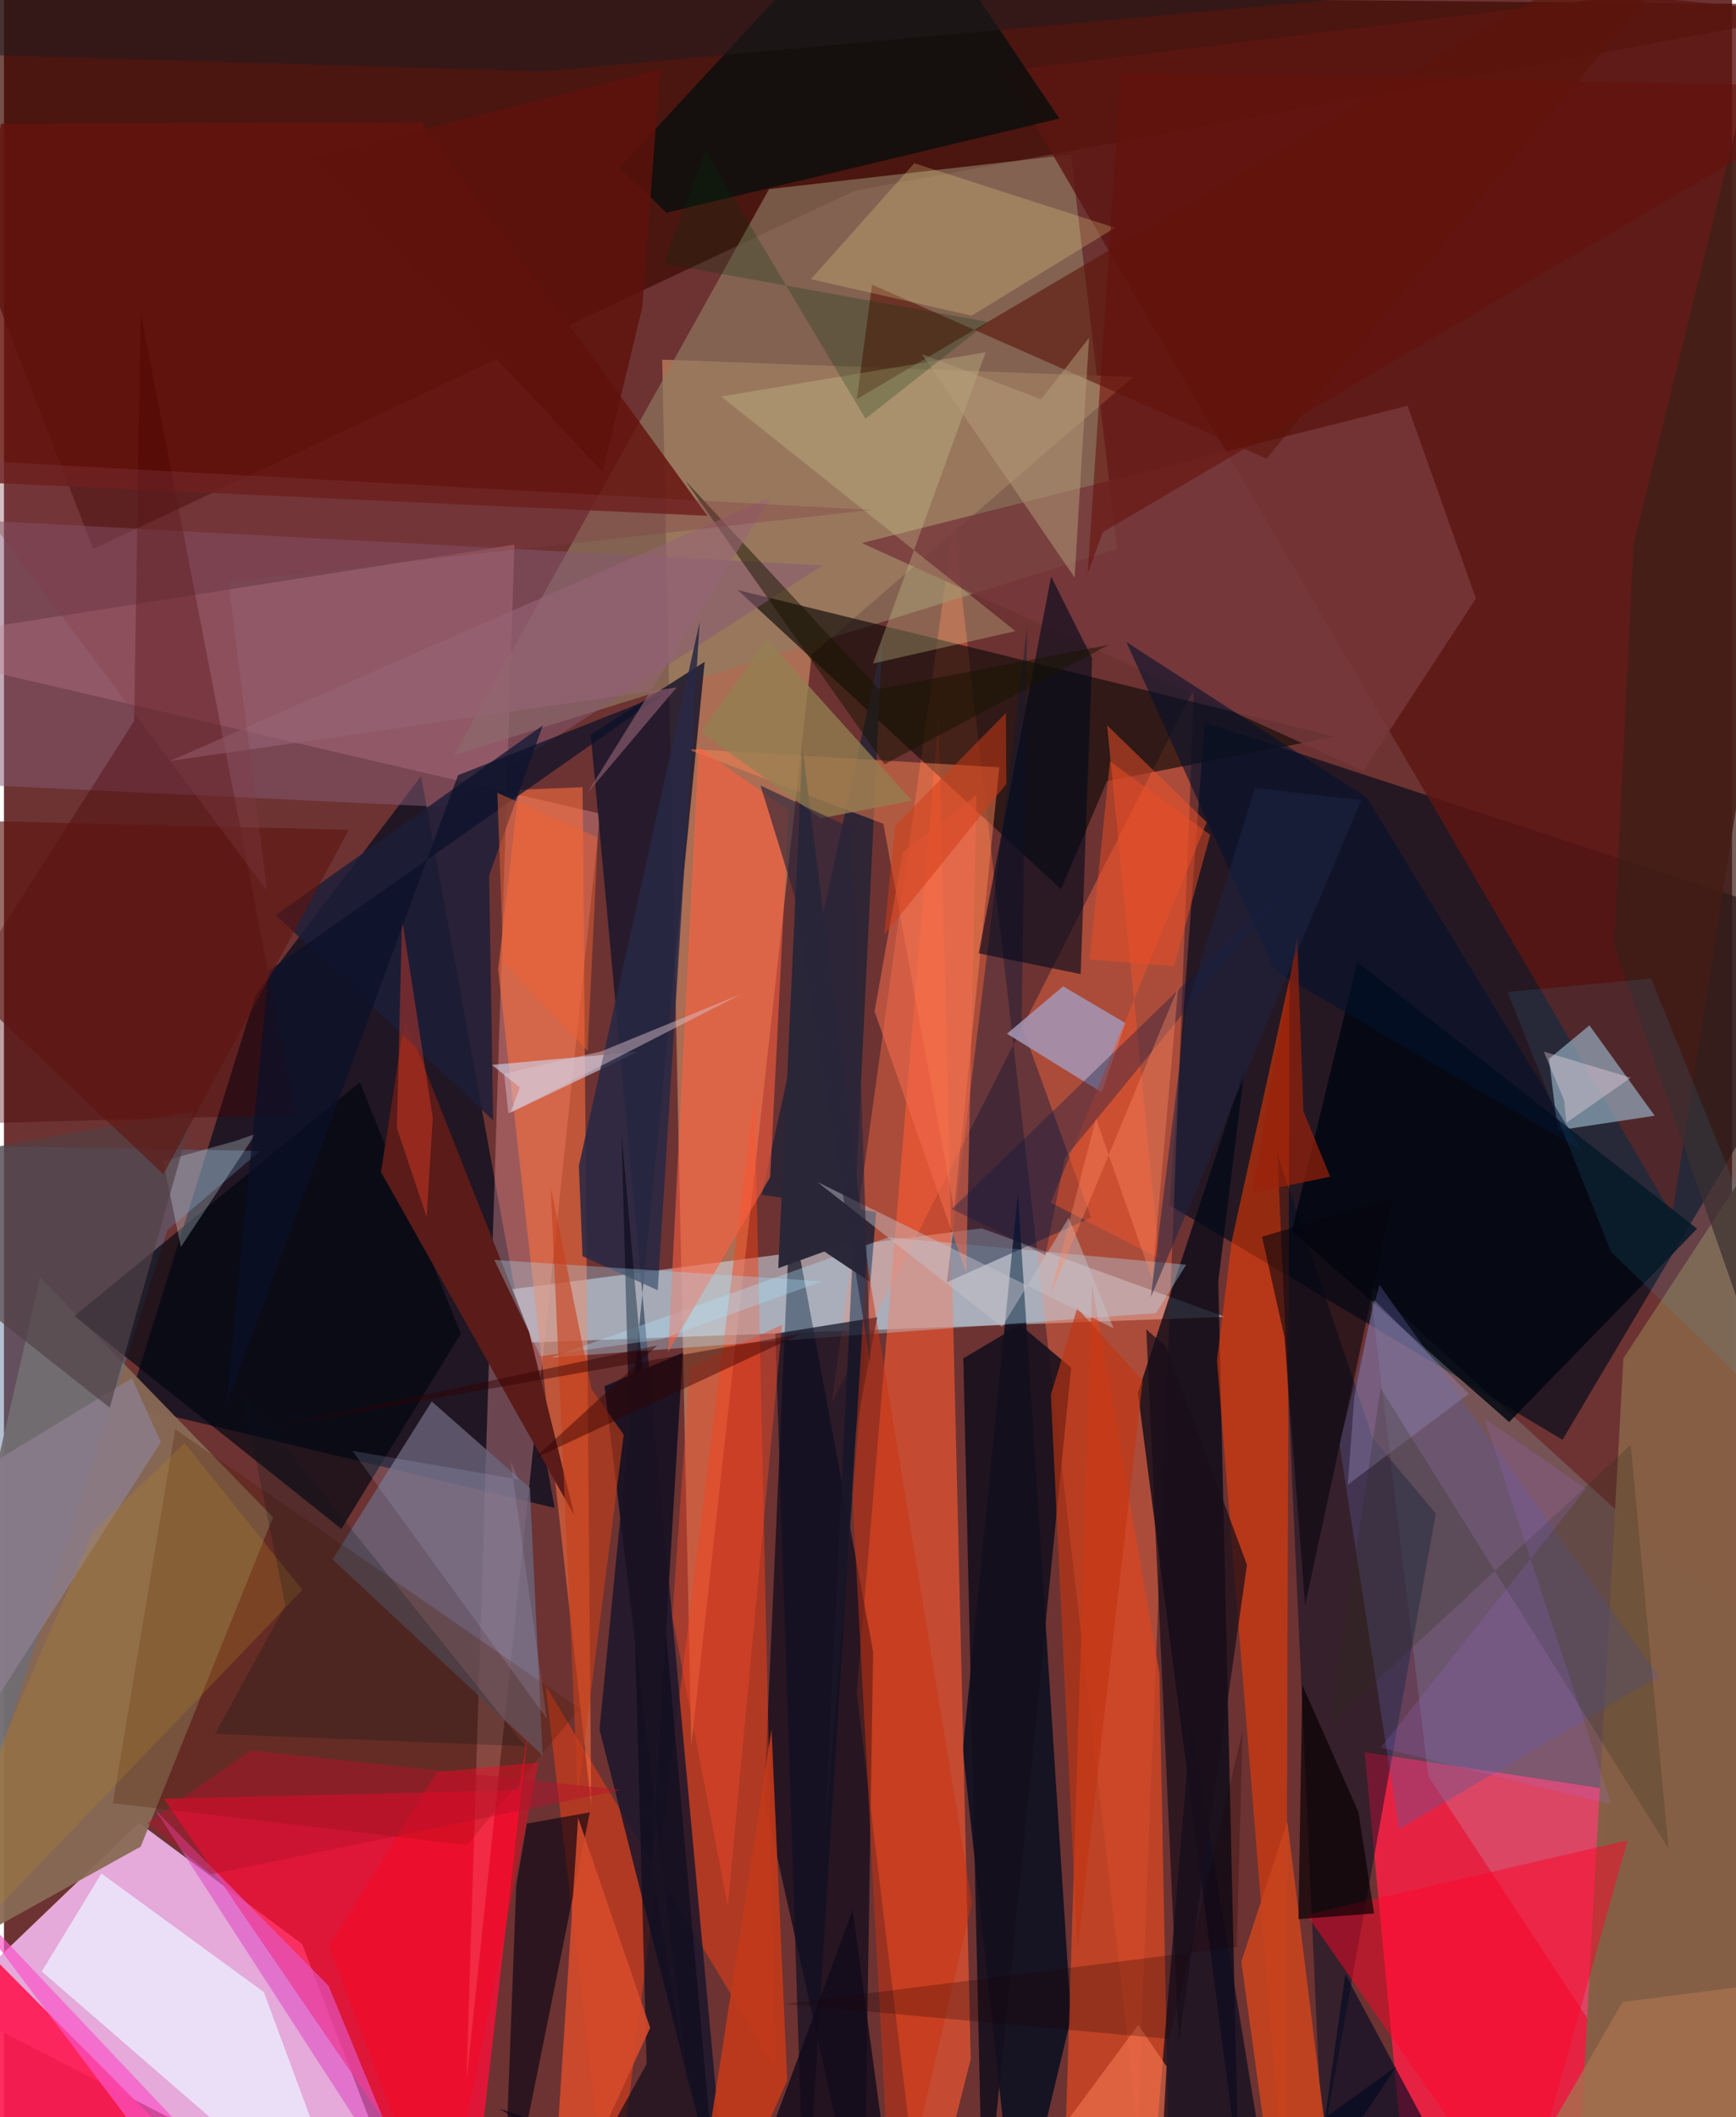 <svg xmlns="http://www.w3.org/2000/svg" width="228" height="278" viewBox="0 0 836 1024"><path fill="#6c3332" d="M0 0h836v1024H0z"/><path fill="#e6aadb" fill-opacity=".996" d="M200.208 1086l-226.58-116.412 91.718-87.914 78.936 58.612z"/><path fill="#0b0f1c" fill-opacity=".725" d="M898 453.398L753.983 696.377 563.829 582.879l16.976-233.516z"/><path fill="#c98964" fill-opacity=".671" d="M390.776 316.652l-58.258 527.694-14.086-670.402 227.813 8.387z"/><path fill="#f32145" fill-opacity=".898" d="M658.248 847.473L680.825 1086l86.64-39.588 7.655-181.13z"/><path fill="#0a0e1f" fill-opacity=".761" d="M201.76 375.445l64.64 353.878L59.92 679.82l61.97-199.056z"/><path fill="#cddbe7" fill-opacity=".557" d="M248.389 649.553l342.215-12.661-117.687-42.8-228.839 29.66z"/><path fill="#3f0a03" fill-opacity=".718" d="M-62-6.332l960 8.76-486.6 89.884L43.172 265.484z"/><path fill="#ff0d3b" fill-opacity=".773" d="M225.14 1086L77.416 869.99l171.666-4.146 4.701-29.698z"/><path fill="#ff6e46" fill-opacity=".431" d="M459.408 253.02l-58.955 425.522 175.339-345.584L548.4 1028.36z"/><path fill="#fda5ab" fill-opacity=".337" d="M246.96 263.42l-23.212 743.133 64.69-612.987L-62 311.92z"/><path fill="#876a55" fill-opacity=".945" d="M130.165 733.817L17.485 617.839-62 964.187l128.157-71.049z"/><path fill="#000b1f" fill-opacity=".792" d="M489.803 1086l26.432-110.063-25.732-398.869-26.625 269.239z"/><path fill="#8f7c62" fill-opacity=".643" d="M516.197 74.756l22.292 190.775-320.752 99.643 152.387-273.71z"/><path fill="#ff5b32" fill-opacity=".596" d="M467.708 995.853L444.87 1086l-32.31-267.328L452.186 345.7z"/><path fill="#a5ecfa" fill-opacity=".18" d="M838.136 1086l16.947-287.188-194.345-177.114 28.317 237.38z"/><path fill="#00061a" fill-opacity=".643" d="M367.742 869.908l12.716-287.057 40.018 216.027L415.97 1086z"/><path fill="#5d1611" fill-opacity=".824" d="M785.686-2.254L898 8.856l-90.97 578.781-323.28-553.23z"/><path fill="#120c09" fill-opacity=".671" d="M511.394 430.08l22.204-52.31 110.122-21.453-288.755-70.937z"/><path fill="#030817" fill-opacity=".757" d="M548.556 673.661l51.684-157.195-12.787 103.3 9.81 429.198z"/><path fill="#fb4113" fill-opacity=".475" d="M262.011 815.159L293.516 1086l69.58-556.618 10.266 471.288z"/><path fill="#18162b" fill-opacity=".835" d="M351.301 1086L283.85 355.275l55.13-35.176-50.877 516.35z"/><path fill="#fd3d00" fill-opacity=".51" d="M620.09 1067.469l1.863-594.073-27.969 126.764-7.167 57.854z"/><path fill="#ff1b53" fill-opacity=".918" d="M-11.27 940.657l101.528 102.196L40.642 1086-62 1070.47z"/><path fill="#abbbcb" fill-opacity=".627" d="M766.997 495.93l-19.566 16.223 4.272 34.569 46.887-7.073z"/><path fill="#ff703f" fill-opacity=".565" d="M279.92 380.744l-30.842 1.228-9.996 86.95 45.03 404.226z"/><path fill="#000e24" fill-opacity=".502" d="M692.686 732.084l-54.992 305.718-21.637-479.644 46.152 137.507z"/><path fill="#6c667d" fill-opacity=".773" d="M158.957 754.226l47.989-76.375 47.477 41.811L260.6 849.05z"/><path fill="#d34624" fill-opacity=".792" d="M513.614 1031.107l12.8-409.976 32.58 188.339L564.31 1086z"/><path fill="#855f45" fill-opacity=".992" d="M898 481.66L894.244 1086H759.92l23.499-428.957z"/><path fill="#2c2534" fill-opacity=".941" d="M366.645 577.837l55.308 8.389-24.945 303.584 27.864-579.148z"/><path fill="#b7e6ff" fill-opacity=".341" d="M427.85 598.416L264.626 656.63l292.748-21.53 14.559-23.39z"/><path fill="#64130d" fill-opacity=".82" d="M340.316 249.467L202.188 59.171l-203.599.65-31.075 172.537z"/><path fill="#050e0c" fill-opacity=".765" d="M430.242-62L297.925 81.076l22.604 21.767 190.07-45.52z"/><path fill="#121b3a" fill-opacity=".439" d="M492.307 495.797l2.656-192.285-38.828 316.672 69.809-31.28z"/><path fill="#ececfe" fill-opacity=".808" d="M171.07 1086L18.3 953.512l28.852-47.355 78.565 57.334z"/><path fill="#010611" fill-opacity=".839" d="M728.183 687.798l90.894-93.511-164.388-128.949-31.657 130.002z"/><path fill="#77393d" fill-opacity=".816" d="M679.024 196.265l33.046 93.219-54.52 83.37L415.005 262.66z"/><path fill="#597294" fill-opacity=".447" d="M-62 553.402l186.029 3.26-44.976 38.332L-62 1037.69z"/><path fill="#a496b6" fill-opacity=".859" d="M512.41 477.056l30.158 17.807-11.545 33.463-45.794-28.342z"/><path fill="#fe8554" fill-opacity=".478" d="M481.512 371.143l-21.847 213.744-34.243-186.454-95.426-36.26z"/><path fill="#000711" fill-opacity=".675" d="M172.16 523.39L34.068 636.504l129.18 102.976 57.761-94.385z"/><path fill="#ff6041" fill-opacity=".58" d="M370.665 569.351l8.964-177.487-43.557-30.32-14.738 292.4z"/><path fill="#865874" fill-opacity=".51" d="M-5.541 379.912L-62 248.991l458.129 24.461-181.779 116.94z"/><path fill="#5a1b19" d="M275.997 733.085l-22.046-89.261-60.004-151.27-11.549 74.326z"/><path fill="#4a0000" fill-opacity=".369" d="M62.986 348.748l3.128-197.816L141.2 539.159-62 544.71z"/><path fill="#1c1d39" fill-opacity=".831" d="M131.545 442.577l105.09 99.28-1.912-118.484 25.956-72.522z"/><path fill="#130e1c" fill-opacity=".867" d="M491.547 640.716l-27.415 16.252L473.804 1086l42.483-424.48z"/><path fill="#100f21" fill-opacity=".757" d="M574.268 832.589L553.128 1086l120.536-86.572L615.998 1086z"/><path fill="#5c5a97" fill-opacity=".365" d="M665.39 621.347L800.508 810.81 674.86 884.667l-28.784-186.261z"/><path fill="#010012" fill-opacity=".592" d="M241.208 1086l6.636-174.066L252.981 882l30.46-5.427z"/><path fill="#c8441e" fill-opacity=".906" d="M620.871 881.008l-22.26 67.744 14.862 107.7L646.156 1086z"/><path fill="#02091d" fill-opacity=".616" d="M520.873 471.14l-49.322-10.047 35.037-182.232 19.82 39.534z"/><path fill="#d1d8f2" fill-opacity=".592" d="M245.082 538.112l61.444-29.43-70.446 6.372 13.479 10.906z"/><path fill="#ff0629" fill-opacity=".482" d="M785.446 890.13l-54.149 193.763 10.008 2.107-111.059-159.921z"/><path fill="#282843" fill-opacity=".863" d="M278.128 563.927l1.765 43.645 36.39 16.465 20.262-323.077z"/><path fill="#c13a1b" fill-opacity=".91" d="M332.872 1086h10.708l35.319-79.817-7.567-169.652z"/><path fill="#0d0d1d" fill-opacity=".678" d="M298.771 548.507L346.681 1086h-84.392l48.61-87.764z"/><path fill="#501b00" fill-opacity=".271" d="M278.505 826.401L224 892.453 52.686 872.128l30.13-180.862z"/><path fill="#d64b2b" fill-opacity=".882" d="M264.303 1086l13.46-206.752 34.855 101.542L264.262 1086z"/><path fill="#101022" fill-opacity=".706" d="M373.146 645.037l49.273-7.92-10.395 55.184L387.57 1086z"/><path fill="#abdff9" fill-opacity=".318" d="M317.97 647.737l-58.375 8.225-22.371-46.586 158.654 10.351z"/><path fill="#5b1309" fill-opacity=".592" d="M845.22-62L412.617 193.027l7.35-55.345 190.807 84.165z"/><path fill="#2a2739" fill-opacity=".996" d="M386.255 361.22l-11.657 252.162 22.272-8.065 21.996 14.682z"/><path fill="#d0cb93" fill-opacity=".318" d="M489.322 305.235L347.045 191.784l127.888-21.41-54.543 150.568z"/><path fill="#3a1f18" fill-opacity=".71" d="M858.394-21.254L788.346 263.15l-9.488 194.12 103.3 296.532z"/><path fill="#f0522a" fill-opacity=".506" d="M558.908 608.613l-52.507-26.94 75.461-183.949-48.182-46.91z"/><path fill="#fee891" fill-opacity=".235" d="M390.38 135.024l50.002-56.062 97.083 31.212-69.363 42.519z"/><path fill="#e057c7" fill-opacity=".655" d="M157.05 960.485L73.5 875.752l116.7 180.53L208.713 1086z"/><path fill="#010a24" fill-opacity=".647" d="M497.25 1086l141.275-57.535 10.403-73.603L719.205 1086z"/><path fill="#e2fbff" fill-opacity=".263" d="M121.717 548.427l-9.833 3.444-34.86 9.732 8.548 41.532z"/><path fill="#8c7e90" fill-opacity=".769" d="M75.872 697.544L-62 912.924V741.878l123.94-75.3z"/><path fill="#05122c" fill-opacity=".592" d="M614.816 469.653l-71.81-159.114 116.37 75.19L763.5 556.62z"/><path fill="#1a1223" fill-opacity=".953" d="M313.385 903.578l18 107.687-40.863-340.8 37.868-16.199z"/><path fill="#f36b4d" fill-opacity=".561" d="M470.491 384.578l-35.582 27.341-13.742 77.288 44.357 126.408z"/><path fill="#c83e1a" fill-opacity=".596" d="M284.27 671.902l15.553 22.012-22.187 174.226-13.113-293.94z"/><path fill="#c23412" fill-opacity=".635" d="M506.464 674.519l12.755-41.817 31.69 35.055-31.598 275.19z"/><path fill="#ed4829" fill-opacity=".439" d="M323.32 782.005l8.515-120.942 44.622-20.284-26.29 281.124z"/><path fill="#ff0620" fill-opacity=".427" d="M211.794 1086l-54.562-144.742 52.23-84.206 49.229-4.633z"/><path fill="#c93211" fill-opacity=".506" d="M417.281 608.912l50.997 311.314L429.804 1086 410.42 722.91z"/><path fill="#9084b4" fill-opacity=".424" d="M708.662 674.087l-58.56 44.02 3.13-42.164 9.486-47.274z"/><path fill="#05050d" fill-opacity=".569" d="M671.945 579.293l-63.325 18.863 10.882 48.723 9.955 129.452z"/><path fill="#38cbff" fill-opacity=".098" d="M727.427 479.784l69.384-6.518L898 722.523 777.435 605.508z"/><path fill="#9a220a" fill-opacity=".698" d="M603.54 577.011l38.048-7.892-12.978-31.676-2.981-84.348z"/><path fill="#f94227" fill-opacity=".369" d="M190.098 545.734l2.472-101.318 14.867 96.227-2.929 48.035z"/><path fill="#201b1e" fill-opacity=".541" d="M-62 24.959L51.304-62 667.132-2.276 260.513 34.525z"/><path fill="#2e2e1c" fill-opacity=".247" d="M786.969 698.846l18.338 195.29-139.271-222.598-24.744 162.46z"/><path fill="#947f51" fill-opacity=".753" d="M337.089 353.985l31.977-44.701 70.124 77.97-44.062 8.547z"/><path fill="#c7c2ca" fill-opacity=".455" d="M482.827 641.84l32.278-52.867 21.66 53.44-143.238-70.721z"/><path fill="#524246" fill-opacity=".678" d="M-25.181 558.494l116.789-20.888-40.415 143.243-91.083-71.9z"/><path fill="#190e1a" fill-opacity=".71" d="M601.349 756.852l-33.034 230.964-15.697-344.836 9.57 8.316z"/><path fill="#121b42" fill-opacity=".365" d="M624.369 424.298L458.554 584.755l45.275 22.26 9.442-46.932z"/><path fill="#b59d7a" fill-opacity=".506" d="M444.063 171.268l57.687 21.865 23.182-29.66-6.972 115.879z"/><path fill="#ddc2cd" fill-opacity=".471" d="M356.531 480.846L288.974 508.5l-47.008 10.876 2.055 19.14z"/><path fill="#090004" fill-opacity=".69" d="M662.81 925.463l-36.577 2.736 1.847-113.32 27.168 61.493z"/><path fill="#151300" fill-opacity=".486" d="M425.976 369.693l-96.467-137.341 93.715 100.982 111.194-21.436z"/><path fill="#091128" fill-opacity=".698" d="M219.664 374.946L107.614 679.32l20.498-209.773 190.825-133.863z"/><path fill="#976575" fill-opacity=".6" d="M325.419 332.495L80.134 368.117l290.89-127.652-88.921 143.24z"/><path fill="#b78725" fill-opacity=".255" d="M-62 984.238l206.375-215.23-57-71.099-43.967 42.42z"/><path fill="#09161d" fill-opacity=".239" d="M115.315 673.781l137 170.838-150.25-5.976 34.1-62.178z"/><path fill="#120b1a" fill-opacity=".808" d="M432.475 1086l-21.904-162.26L350.712 1086l-111.147-66.149z"/><path fill="#fa54c7" fill-opacity=".694" d="M140 1086l48.371-19.232-93.445 4.672-122.762-163.164z"/><path fill="#a473f4" fill-opacity=".161" d="M716.245 686.142l61.376 186.633-111.567-27.48 99.277-125.221z"/><path fill="#65110b" fill-opacity=".565" d="M524.27 277.335l16-242.256L898 41.964 531.642 257.329z"/><path fill="#003310" fill-opacity=".243" d="M319.107 127.484l20.245-54.808 77.43 129.844 59.467-46.785z"/><path fill="#eb4d25" fill-opacity=".498" d="M583.584 403.774l-17.524 63.614-40.864-3.33 9.866-95.878z"/><path fill="#5e120b" fill-opacity=".827" d="M308.763 148.765l8.692-115.268-169.602 43.191 141.77 151.658z"/><path fill="#5e1610" fill-opacity=".627" d="M-22.115 396.782l1.954 78.945 97.3 92.256 89.662-166.627z"/><path fill="#330001" fill-opacity=".447" d="M316.104 650.762L128.99 690.375l256.529-45.204-129.106 60.32z"/><path fill="#f1734f" fill-opacity=".655" d="M548.738 979.395l-68.765 92.856 80.09-28.972 2.37-43.825z"/><path fill="#b3bbe3" fill-opacity=".173" d="M168.56 701.749l94.037 129.49-17.582-125.174 3.73 9.485z"/><path fill="#d03c17" fill-opacity=".51" d="M484.926 379.129L425.8 452.255l5.248-52.824 53.676-54.588z"/><path fill="#2a253a" fill-opacity=".647" d="M366.013 379.947l44.403 20.78 8.773 258.848-37.003-227.261z"/><path fill="#a4704e" fill-opacity=".808" d="M725.515 1067.96L887.017 1086 898 953.47l-114.99 14.845z"/><path fill="#833c44" fill-opacity=".325" d="M-28.873 221.935L127.24 430.782l-18.616-149.52 310.98-34.61z"/><path fill="#fe8963" fill-opacity=".388" d="M568.055 477.663l-12.562 140.984-27.191-77.653-22.344 86.19z"/><path fill="#1d2544" fill-opacity=".533" d="M572.188 487.193L554.835 627.33l101.854-240.375-51.457-5.836z"/><path fill="#ef6334" fill-opacity=".478" d="M282.374 508.27l-40.766-42.776-2.928-82.043 48.594 21.674z"/><path fill="#1d0000" fill-opacity=".247" d="M563.795 986.194l35.403-148.91-2.786 104.312-218.882 27.608z"/><path fill="#fee1eb" fill-opacity=".345" d="M787.028 521.257l-42.08-12.62 9.817 23.524 1.103 10.833z"/><path fill="#b6122b" fill-opacity=".467" d="M69.356 881.674l49.836-35.114 179.32 19.148-198.472 40.81z"/></svg>